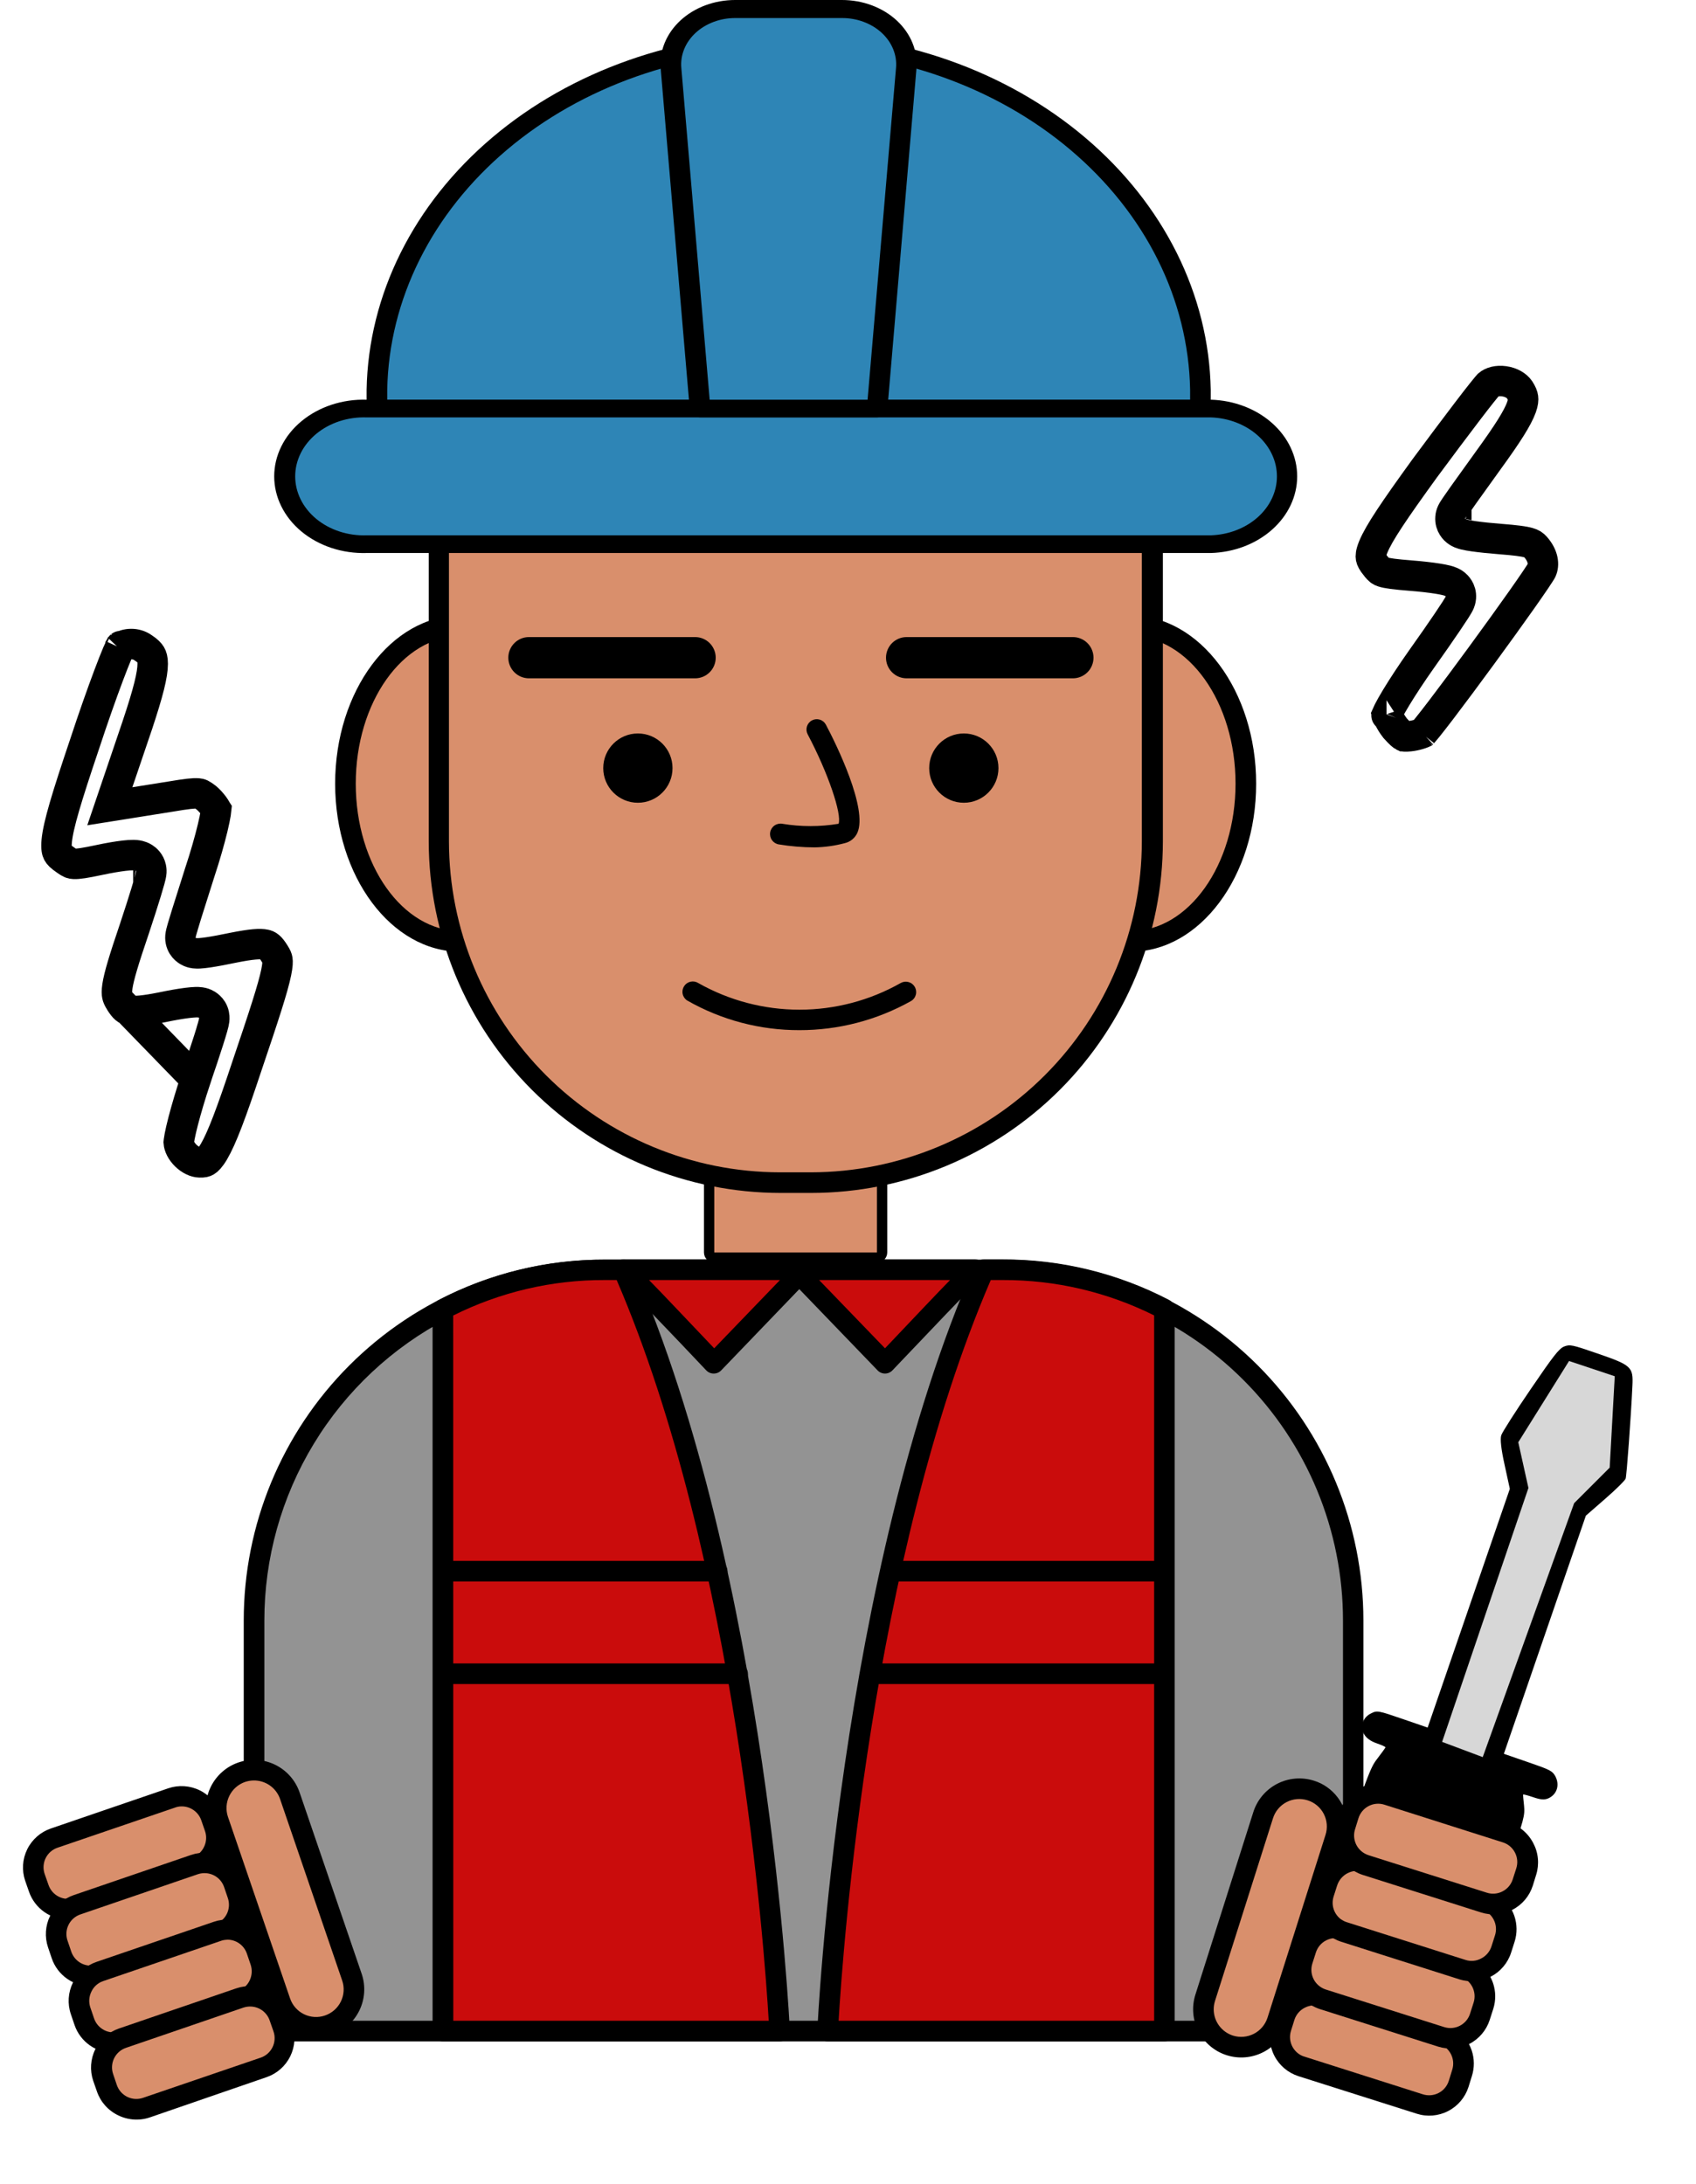 <svg width="167" height="215" viewBox="0 0 167 215" fill="none" xmlns="http://www.w3.org/2000/svg">
<path d="M133.255 159.546V199.973H25.015V159.546C25.015 150.393 28.651 141.615 35.123 135.143C41.594 128.672 50.372 125.036 59.525 125.036H98.724C107.877 125.036 116.655 128.672 123.126 135.143C129.598 141.615 133.234 150.393 133.234 159.546H133.255Z" fill="#939393"/>
<path d="M133.255 200.988H25.015C24.746 200.988 24.488 200.881 24.297 200.691C24.107 200.501 24 200.242 24 199.973V159.546C24 150.124 27.743 141.088 34.405 134.426C41.067 127.764 50.103 124.021 59.525 124.021H98.724C108.146 124.021 117.182 127.764 123.844 134.426C130.507 141.088 134.249 150.124 134.249 159.546V199.973C134.249 200.239 134.145 200.494 133.959 200.684C133.773 200.874 133.52 200.983 133.255 200.988ZM26.03 198.958H132.24V159.546C132.24 150.662 128.711 142.143 122.429 135.861C116.148 129.58 107.628 126.051 98.745 126.051H59.535C54.156 126.032 48.854 127.324 44.087 129.816C38.641 132.645 34.076 136.916 30.892 142.162C27.707 147.408 26.026 153.429 26.03 159.566V198.958Z" fill="black"/>
<path d="M76.77 199.973H43.61V128.923C48.522 126.359 53.984 125.025 59.525 125.036H61.383C74.801 155.638 76.77 199.973 76.77 199.973Z" fill="#CA0C0C"/>
<path d="M76.77 200.988H43.61C43.34 200.988 43.082 200.881 42.892 200.691C42.702 200.501 42.595 200.242 42.595 199.973V128.923C42.594 128.737 42.645 128.554 42.742 128.395C42.839 128.235 42.977 128.106 43.143 128.02C48.197 125.376 53.82 124.003 59.525 124.021H61.382C61.581 124.02 61.774 124.077 61.94 124.186C62.106 124.294 62.237 124.448 62.316 124.63C75.643 155.08 77.754 199.506 77.775 199.943C77.781 200.081 77.759 200.218 77.71 200.348C77.661 200.477 77.586 200.595 77.49 200.694C77.396 200.788 77.283 200.862 77.159 200.913C77.036 200.963 76.903 200.989 76.77 200.988ZM44.635 198.958H75.694C75.288 192.097 72.537 153.476 60.723 126.03H59.535C54.36 126.012 49.253 127.208 44.625 129.522L44.635 198.958Z" fill="black"/>
<path d="M114.66 128.893V199.943H81.5C81.5 199.943 83.469 155.608 96.877 124.985H98.734C104.28 124.984 109.744 126.325 114.66 128.893Z" fill="#CA0C0C"/>
<path d="M114.66 200.988H81.5C81.363 200.988 81.228 200.959 81.102 200.905C80.977 200.851 80.863 200.772 80.769 200.674C80.673 200.574 80.598 200.456 80.549 200.327C80.501 200.198 80.478 200.06 80.485 199.922C80.485 199.486 82.616 155.049 95.943 124.609C96.022 124.428 96.153 124.273 96.319 124.165C96.485 124.057 96.679 124 96.877 124H98.734C104.438 123.98 110.061 125.35 115.116 127.989C115.282 128.075 115.421 128.205 115.517 128.364C115.614 128.523 115.665 128.706 115.665 128.893V199.943C115.669 200.078 115.646 200.212 115.597 200.338C115.549 200.464 115.475 200.579 115.382 200.677C115.288 200.774 115.176 200.852 115.052 200.905C114.928 200.959 114.795 200.987 114.66 200.988ZM82.586 198.958H113.645V129.512C109.018 127.204 103.915 126.012 98.745 126.03H97.557C85.732 153.486 82.982 192.097 82.576 198.958H82.586Z" fill="black"/>
<path d="M70.619 155.709H43.985C43.716 155.709 43.458 155.602 43.267 155.412C43.077 155.221 42.97 154.963 42.97 154.694C42.97 154.425 43.077 154.167 43.267 153.976C43.458 153.786 43.716 153.679 43.985 153.679H70.619C70.888 153.679 71.146 153.786 71.337 153.976C71.527 154.167 71.634 154.425 71.634 154.694C71.634 154.963 71.527 155.221 71.337 155.412C71.146 155.602 70.888 155.709 70.619 155.709Z" fill="black"/>
<path d="M72.629 165.808H43.985C43.716 165.808 43.458 165.701 43.267 165.511C43.077 165.321 42.97 165.062 42.97 164.793C42.97 164.524 43.077 164.266 43.267 164.076C43.458 163.885 43.716 163.778 43.985 163.778H72.629C72.898 163.778 73.156 163.885 73.346 164.076C73.537 164.266 73.644 164.524 73.644 164.793C73.644 165.062 73.537 165.321 73.346 165.511C73.156 165.701 72.898 165.808 72.629 165.808Z" fill="black"/>
<path d="M113.909 155.709H88.077C87.808 155.709 87.549 155.602 87.359 155.412C87.169 155.221 87.062 154.963 87.062 154.694C87.062 154.425 87.169 154.167 87.359 153.976C87.549 153.786 87.808 153.679 88.077 153.679H113.909C114.178 153.679 114.436 153.786 114.626 153.976C114.817 154.167 114.924 154.425 114.924 154.694C114.924 154.963 114.817 155.221 114.626 155.412C114.436 155.602 114.178 155.709 113.909 155.709Z" fill="black"/>
<path d="M113.909 165.808H86.128C85.859 165.808 85.601 165.701 85.41 165.511C85.22 165.321 85.113 165.062 85.113 164.793C85.113 164.524 85.22 164.266 85.41 164.076C85.601 163.885 85.859 163.778 86.128 163.778H113.909C114.178 163.778 114.436 163.885 114.626 164.076C114.817 164.266 114.924 164.524 114.924 164.793C114.924 165.062 114.817 165.321 114.626 165.511C114.436 165.701 114.178 165.808 113.909 165.808Z" fill="black"/>
<path d="M61.393 125.015C61.535 125.015 70.264 134.221 70.264 134.221L79.135 125.015H61.393Z" fill="#CA0C0C"/>
<path d="M70.264 135.236C70.126 135.235 69.99 135.205 69.865 135.149C69.739 135.093 69.626 135.012 69.533 134.912C66.488 131.674 61.413 126.406 60.804 125.838C60.63 125.712 60.501 125.535 60.435 125.332C60.368 125.129 60.367 124.909 60.432 124.706C60.498 124.502 60.626 124.324 60.798 124.197C60.971 124.071 61.179 124.002 61.392 124H79.135C79.334 124.001 79.529 124.059 79.695 124.169C79.861 124.28 79.991 124.436 80.069 124.62C80.145 124.802 80.167 125.003 80.131 125.198C80.095 125.393 80.003 125.573 79.865 125.716L71.015 134.922C70.918 135.023 70.801 135.104 70.672 135.158C70.543 135.212 70.404 135.239 70.264 135.236ZM63.91 126.03C65.158 127.299 67.117 129.38 70.325 132.75L76.8 126.03H63.91Z" fill="black"/>
<path d="M96.014 125.015C95.872 125.015 87.143 134.221 87.143 134.221L78.272 125.015H96.014Z" fill="#CA0C0C"/>
<path d="M87.143 135.236C87.006 135.236 86.871 135.208 86.746 135.154C86.62 135.1 86.507 135.021 86.412 134.922L77.541 125.716C77.404 125.573 77.312 125.393 77.276 125.198C77.24 125.003 77.261 124.802 77.338 124.62C77.416 124.436 77.546 124.28 77.712 124.169C77.878 124.059 78.073 124.001 78.272 124H96.014C96.283 124 96.542 124.107 96.732 124.298C96.922 124.488 97.029 124.746 97.029 125.015C97.028 125.176 96.989 125.335 96.915 125.478C96.841 125.621 96.734 125.744 96.603 125.838C95.984 126.406 90.96 131.674 87.884 134.912C87.791 135.012 87.678 135.093 87.552 135.149C87.426 135.205 87.291 135.235 87.153 135.236H87.143ZM80.657 126.03L87.143 132.75C90.34 129.38 92.309 127.299 93.548 126.03H80.657Z" fill="black"/>
<path d="M86.349 124.325H70.332C70.063 124.325 69.804 124.218 69.614 124.028C69.424 123.837 69.317 123.579 69.317 123.31V107.293C69.317 107.024 69.424 106.766 69.614 106.575C69.804 106.385 70.063 106.278 70.332 106.278H86.349C86.618 106.278 86.876 106.385 87.066 106.575C87.257 106.766 87.364 107.024 87.364 107.293V123.31C87.364 123.579 87.257 123.837 87.066 124.028C86.876 124.218 86.618 124.325 86.349 124.325ZM71.347 122.295H85.334V108.308H71.347V122.295Z" fill="black"/>
<path d="M86.349 107.293H70.332V123.31H86.349V107.293Z" fill="#D98F6C"/>
<path d="M45.332 92.687C51.588 92.687 56.66 85.735 56.66 77.158C56.66 68.581 51.588 61.628 45.332 61.628C39.076 61.628 34.005 68.581 34.005 77.158C34.005 85.735 39.076 92.687 45.332 92.687Z" fill="#D98F6C"/>
<path d="M45.332 93.702C38.532 93.702 33 86.283 33 77.158C33 68.033 38.532 60.603 45.332 60.603C52.133 60.603 57.675 68.033 57.675 77.158C57.675 86.283 52.143 93.702 45.332 93.702ZM45.332 62.633C39.648 62.633 35.03 69.15 35.03 77.158C35.03 85.166 39.648 91.672 45.332 91.672C51.016 91.672 55.645 85.166 55.645 77.158C55.645 69.15 51.016 62.633 45.332 62.633Z" fill="black"/>
<path d="M111.348 92.687C117.604 92.687 122.675 85.735 122.675 77.158C122.675 68.581 117.604 61.628 111.348 61.628C105.092 61.628 100.021 68.581 100.021 77.158C100.021 85.735 105.092 92.687 111.348 92.687Z" fill="#D98F6C"/>
<path d="M111.348 93.702C104.547 93.702 99.005 86.283 99.005 77.158C99.005 68.033 104.547 60.603 111.348 60.603C118.148 60.603 123.69 68.033 123.69 77.158C123.69 86.283 118.148 93.702 111.348 93.702ZM111.348 62.633C105.664 62.633 101.035 69.15 101.035 77.158C101.035 85.166 105.664 91.672 111.348 91.672C117.032 91.672 121.66 85.166 121.66 77.158C121.66 69.15 117.032 62.633 111.348 62.633Z" fill="black"/>
<path d="M100.579 35.015C102.275 35.014 103.954 35.347 105.521 35.995C107.088 36.643 108.512 37.594 109.711 38.794C110.91 39.993 111.861 41.416 112.51 42.983C113.158 44.55 113.491 46.23 113.49 47.926V82.832C113.491 87.245 112.623 91.614 110.935 95.692C109.247 99.769 106.773 103.474 103.653 106.595C100.533 109.715 96.829 112.191 92.752 113.88C88.675 115.569 84.306 116.438 79.893 116.438H76.848C72.434 116.44 68.063 115.571 63.984 113.883C59.906 112.195 56.2 109.72 53.078 106.599C49.956 103.478 47.48 99.773 45.79 95.695C44.101 91.617 43.231 87.246 43.231 82.832V47.926C43.231 44.502 44.592 41.218 47.013 38.797C49.434 36.375 52.718 35.015 56.142 35.015H100.579Z" fill="#D98F6C"/>
<path d="M79.893 117.453H76.848C67.668 117.443 58.867 113.792 52.375 107.302C45.883 100.811 42.23 92.011 42.216 82.832V47.926C42.222 44.234 43.691 40.695 46.301 38.085C48.912 35.474 52.45 34.005 56.142 34H100.62C104.305 34.013 107.835 35.486 110.437 38.096C113.04 40.706 114.502 44.24 114.505 47.926V82.832C114.497 92.01 110.848 100.81 104.359 107.3C97.87 113.791 89.071 117.443 79.893 117.453ZM56.102 36.03C52.948 36.035 49.926 37.29 47.696 39.52C45.466 41.75 44.211 44.773 44.206 47.926V82.832C44.217 91.474 47.655 99.759 53.767 105.869C59.879 111.979 68.165 115.415 76.808 115.423H79.853C88.492 115.413 96.775 111.975 102.883 105.865C108.991 99.755 112.426 91.471 112.434 82.832V47.926C112.429 44.773 111.174 41.75 108.944 39.52C106.714 37.29 103.692 36.035 100.538 36.03H56.102Z" fill="black"/>
<path d="M78.716 101.426C74.839 101.435 71.028 100.427 67.662 98.503C67.436 98.358 67.278 98.128 67.221 97.866C67.163 97.603 67.213 97.329 67.358 97.103C67.429 96.99 67.522 96.892 67.631 96.816C67.74 96.739 67.863 96.684 67.993 96.655C68.123 96.626 68.258 96.623 68.389 96.645C68.52 96.668 68.646 96.717 68.758 96.788C71.797 98.507 75.229 99.411 78.721 99.411C82.212 99.411 85.644 98.507 88.683 96.788C88.8 96.721 88.928 96.678 89.061 96.661C89.195 96.644 89.33 96.654 89.46 96.689C89.589 96.725 89.711 96.785 89.817 96.867C89.923 96.95 90.012 97.052 90.079 97.169C90.145 97.285 90.188 97.414 90.205 97.547C90.222 97.68 90.213 97.816 90.177 97.945C90.142 98.075 90.082 98.196 89.999 98.302C89.917 98.409 89.815 98.498 89.698 98.564C86.343 100.444 82.561 101.43 78.716 101.426Z" fill="black"/>
<path d="M80.218 83.43C79.031 83.427 77.847 83.329 76.676 83.136C76.406 83.089 76.167 82.937 76.01 82.713C75.853 82.49 75.791 82.213 75.838 81.944C75.885 81.674 76.037 81.435 76.261 81.278C76.485 81.121 76.762 81.059 77.031 81.106C78.866 81.411 80.738 81.411 82.573 81.106C82.908 80.162 81.558 76.133 79.528 72.296C79.403 72.058 79.377 71.78 79.457 71.523C79.537 71.266 79.716 71.051 79.954 70.926C80.192 70.801 80.47 70.775 80.727 70.855C80.984 70.935 81.199 71.114 81.324 71.352C82.339 73.26 85.476 79.645 84.42 81.999C84.305 82.252 84.134 82.475 83.919 82.651C83.705 82.828 83.452 82.952 83.182 83.014C82.214 83.272 81.219 83.412 80.218 83.43Z" fill="black"/>
<path d="M62.811 79.036C64.694 79.036 66.221 77.509 66.221 75.625C66.221 73.742 64.694 72.215 62.811 72.215C60.927 72.215 59.4 73.742 59.4 75.625C59.4 77.509 60.927 79.036 62.811 79.036Z" fill="black"/>
<path d="M68.444 66.784H52.082C51.544 66.784 51.027 66.571 50.647 66.19C50.266 65.809 50.052 65.293 50.052 64.754C50.052 64.216 50.266 63.7 50.647 63.319C51.027 62.938 51.544 62.724 52.082 62.724H68.444C68.982 62.724 69.499 62.938 69.879 63.319C70.26 63.7 70.474 64.216 70.474 64.754C70.474 65.293 70.26 65.809 69.879 66.19C69.499 66.571 68.982 66.784 68.444 66.784Z" fill="black"/>
<path d="M94.905 79.036C96.788 79.036 98.315 77.509 98.315 75.625C98.315 73.742 96.788 72.215 94.905 72.215C93.021 72.215 91.495 73.742 91.495 75.625C91.495 77.509 93.021 79.036 94.905 79.036Z" fill="black"/>
<path d="M105.644 66.784H89.272C88.733 66.784 88.217 66.571 87.836 66.19C87.456 65.809 87.242 65.293 87.242 64.754C87.242 64.216 87.456 63.7 87.836 63.319C88.217 62.938 88.733 62.724 89.272 62.724H105.644C106.182 62.724 106.698 62.938 107.079 63.319C107.46 63.7 107.674 64.216 107.674 64.754C107.674 65.293 107.46 65.809 107.079 66.19C106.698 66.571 106.182 66.784 105.644 66.784Z" fill="black"/>
<path d="M148 175.5L139 172L128 197.5L129 201.5L136 204.5L139.5 203L148 181V175.5Z" fill="black" stroke="black"/>
<path d="M154.005 132.577C153.5 132.793 152.949 133.504 150.712 136.788C149.227 138.959 147.934 140.991 147.827 141.302C147.701 141.668 147.807 142.667 148.153 144.22L148.668 146.588L144.622 158.34L140.576 170.092L138.104 169.241C135.706 168.415 135.59 168.395 135.018 168.69C134.631 168.864 134.333 169.191 134.214 169.539C133.905 170.436 134.405 171.243 135.54 171.634C136.034 171.804 136.443 171.985 136.424 172.04C136.405 172.095 136.051 172.588 135.642 173.122C134.91 174.058 134.771 174.461 130.793 186.134L126.707 198.179L126.849 199.252C127.042 200.833 127.828 202.415 128.938 203.472C129.757 204.246 130.19 204.477 131.958 205.168C135.136 206.405 136.813 206.471 138.898 205.469C141.144 204.358 141.846 203.269 143.68 197.942C145.168 193.622 145.241 192.993 144.403 192.335C144.099 192.087 143.703 191.93 143.433 191.94C142.398 191.973 142.305 192.125 140.524 196.999L138.845 201.58L138.098 202.142C136.951 203.037 135.873 203.076 133.713 202.332C131.223 201.475 130.416 200.726 130.182 199.028C130.073 198.274 130.269 197.645 133.994 186.827C138.4 174.031 138.075 174.738 139.906 174.058C140.766 173.761 140.864 173.774 142.969 174.438C144.855 175.026 145.227 175.195 145.724 175.714C147.161 177.191 147.118 177.791 145.233 183.325L143.701 187.773L141.938 193.302C142.304 194.083 141.876 199.559 142.749 199.225L144.845 194.168L146.715 188.832L148.442 183.816C150.093 179.02 150.157 178.776 150.069 177.783C150.001 177.207 149.963 176.723 149.976 176.686C149.988 176.65 150.44 176.764 150.971 176.947C151.703 177.199 152.083 177.227 152.47 177.054C153.319 176.67 153.604 175.724 153.141 174.869C152.846 174.357 152.657 174.252 150.442 173.489L148.081 172.676L152.114 160.961L156.155 149.227L158.057 147.568C159.106 146.66 160.009 145.763 160.072 145.58C160.173 145.287 160.59 139.616 160.738 136.452C160.83 134.579 160.66 134.418 157.273 133.252C154.784 132.395 154.595 132.351 154.005 132.577ZM157.27 140.458L157.05 144.13L156.309 144.796C155.895 145.165 155.073 145.886 154.499 146.425L153.412 147.382L149.184 159.481L144.932 171.592L144.31 171.377L143.687 171.163L147.861 158.923L152.01 146.694L151.506 144.412L150.99 142.105L152.91 139.264C153.985 137.689 154.929 136.315 155.01 136.199C155.115 136.072 155.561 136.144 156.33 136.408L157.502 136.812L157.27 140.458Z" fill="black"/>
<path d="M141.995 200.257L130.347 196.56C128.738 196.05 127.021 196.94 126.51 198.548L126.17 199.622C125.659 201.23 126.549 202.948 128.157 203.458L139.805 207.155C141.413 207.666 143.131 206.776 143.641 205.168L143.982 204.094C144.493 202.485 143.603 200.768 141.995 200.257Z" fill="#D98F6C"/>
<path d="M143.383 199.837C144.095 200.333 144.63 201.043 144.909 201.865C145.187 202.687 145.195 203.576 144.932 204.403L144.597 205.482C144.268 206.506 143.547 207.357 142.591 207.849C141.636 208.341 140.524 208.435 139.5 208.108L127.85 204.412C126.827 204.083 125.976 203.362 125.484 202.406C124.991 201.451 124.898 200.339 125.224 199.315L125.559 198.235C125.888 197.212 126.609 196.361 127.565 195.868C128.52 195.376 129.632 195.283 130.656 195.609L142.305 199.305C142.688 199.43 143.051 199.609 143.383 199.837ZM127.903 202.231C128.07 202.348 128.256 202.436 128.452 202.491L140.095 206.196C140.351 206.279 140.62 206.31 140.888 206.288C141.155 206.266 141.416 206.191 141.655 206.068C141.893 205.945 142.105 205.775 142.277 205.569C142.45 205.363 142.58 205.125 142.66 204.869L142.994 203.79C143.076 203.535 143.107 203.267 143.086 203C143.064 202.734 142.989 202.474 142.867 202.236C142.744 201.999 142.576 201.787 142.372 201.615C142.167 201.442 141.931 201.312 141.676 201.231L130.027 197.535C129.77 197.454 129.499 197.425 129.231 197.45C128.962 197.475 128.701 197.553 128.463 197.679C128.225 197.802 128.014 197.97 127.841 198.174C127.668 198.378 127.537 198.615 127.456 198.87L127.116 199.958C126.988 200.371 126.995 200.815 127.137 201.224C127.278 201.633 127.547 201.986 127.903 202.231Z" fill="black"/>
<path d="M144.095 193.64L132.447 189.943C130.839 189.432 129.121 190.322 128.611 191.93L128.27 193.004C127.759 194.612 128.649 196.33 130.258 196.84L141.905 200.538C143.514 201.048 145.231 200.158 145.742 198.55L146.083 197.476C146.593 195.868 145.703 194.15 144.095 193.64Z" fill="#D98F6C"/>
<path d="M145.489 193.22C146.201 193.716 146.735 194.426 147.014 195.248C147.293 196.07 147.301 196.959 147.037 197.786L146.689 198.868C146.361 199.89 145.641 200.741 144.687 201.235C143.734 201.728 142.623 201.823 141.599 201.5L129.95 197.804C128.927 197.475 128.076 196.753 127.583 195.798C127.091 194.842 126.998 193.73 127.324 192.706L127.636 191.623C127.965 190.6 128.686 189.749 129.642 189.257C130.598 188.764 131.709 188.671 132.734 188.997L144.377 192.702C144.773 192.814 145.148 192.989 145.489 193.22ZM130 195.608C130.17 195.726 130.355 195.819 130.552 195.883L142.201 199.579C142.456 199.66 142.725 199.691 142.992 199.668C143.259 199.645 143.519 199.569 143.756 199.445C143.994 199.321 144.205 199.152 144.377 198.946C144.548 198.74 144.678 198.502 144.757 198.246L145.1 197.173C145.183 196.917 145.214 196.648 145.192 196.38C145.17 196.113 145.095 195.852 144.972 195.614C144.848 195.375 144.679 195.163 144.473 194.991C144.267 194.818 144.029 194.688 143.773 194.608L132.132 190.918C131.877 190.835 131.607 190.804 131.34 190.826C131.072 190.848 130.811 190.922 130.573 191.046C130.334 191.169 130.123 191.339 129.95 191.545C129.778 191.75 129.648 191.988 129.568 192.245L129.225 193.318C129.092 193.733 129.095 194.179 129.235 194.591C129.374 195.004 129.643 195.36 130 195.608Z" fill="black"/>
<path d="M146.202 187.035L134.554 183.338C132.946 182.827 131.228 183.717 130.718 185.325L130.377 186.399C129.866 188.007 130.756 189.725 132.365 190.235L144.013 193.933C145.621 194.443 147.338 193.553 147.849 191.945L148.19 190.871C148.7 189.263 147.81 187.545 146.202 187.035Z" fill="#D98F6C"/>
<path d="M147.588 186.611C148.3 187.107 148.835 187.818 149.114 188.639C149.392 189.461 149.401 190.351 149.137 191.177L148.794 192.251C148.465 193.274 147.744 194.125 146.788 194.618C145.833 195.11 144.721 195.203 143.696 194.877L132.062 191.178C131.038 190.849 130.187 190.128 129.695 189.172C129.202 188.217 129.109 187.105 129.435 186.081L129.778 185.007C130.107 183.984 130.829 183.133 131.784 182.64C132.74 182.148 133.852 182.055 134.876 182.381L146.517 186.071C146.898 186.199 147.259 186.381 147.588 186.611ZM132.092 188.994C132.263 189.116 132.455 189.208 132.657 189.266L144.292 192.964C144.549 193.049 144.82 193.08 145.089 193.055C145.358 193.03 145.619 192.95 145.855 192.82C146.093 192.698 146.305 192.53 146.478 192.325C146.651 192.121 146.781 191.884 146.863 191.629L147.205 190.556C147.288 190.3 147.32 190.031 147.298 189.763C147.276 189.496 147.201 189.235 147.077 188.997C146.954 188.758 146.784 188.546 146.579 188.374C146.373 188.201 146.135 188.071 145.879 187.991L134.229 184.295C133.972 184.214 133.702 184.185 133.433 184.21C133.165 184.235 132.904 184.313 132.666 184.44C132.188 184.696 131.827 185.128 131.662 185.644L131.319 186.718C131.186 187.131 131.189 187.575 131.327 187.986C131.465 188.397 131.731 188.753 132.086 189.002L132.092 188.994Z" fill="black"/>
<path d="M148.302 180.417L136.654 176.72C135.046 176.209 133.329 177.099 132.818 178.708L132.477 179.781C131.967 181.39 132.857 183.107 134.465 183.618L146.113 187.315C147.721 187.825 149.439 186.935 149.949 185.327L150.29 184.253C150.8 182.645 149.911 180.928 148.302 180.417Z" fill="#D98F6C"/>
<path d="M149.694 179.994C150.231 180.374 150.669 180.876 150.972 181.46C151.226 181.935 151.382 182.457 151.431 182.994C151.481 183.531 151.423 184.072 151.261 184.586L150.927 185.665C150.598 186.689 149.877 187.54 148.921 188.032C147.965 188.525 146.854 188.618 145.829 188.291L134.18 184.595C133.157 184.266 132.306 183.545 131.813 182.589C131.321 181.634 131.228 180.522 131.554 179.498L131.897 178.424C132.225 177.402 132.944 176.551 133.898 176.058C134.852 175.564 135.962 175.469 136.986 175.792L148.561 179.436C148.966 179.56 149.349 179.748 149.694 179.994ZM134.206 182.383C134.375 182.5 134.561 182.592 134.757 182.657L146.398 186.347C146.652 186.43 146.92 186.461 147.187 186.439C147.454 186.417 147.713 186.343 147.951 186.22C148.189 186.098 148.4 185.929 148.573 185.725C148.745 185.52 148.876 185.284 148.956 185.029L149.305 183.947C149.386 183.692 149.417 183.423 149.394 183.156C149.371 182.889 149.295 182.629 149.171 182.392C149.047 182.154 148.878 181.943 148.672 181.771C148.466 181.6 148.228 181.47 147.972 181.391L136.329 177.687C136.074 177.604 135.804 177.572 135.537 177.594C135.269 177.616 135.008 177.691 134.77 177.814C134.531 177.938 134.32 178.107 134.147 178.313C133.974 178.519 133.844 178.757 133.764 179.013L133.43 180.093C133.297 180.507 133.3 180.953 133.44 181.366C133.579 181.778 133.848 182.135 134.206 182.383Z" fill="black"/>
<path d="M129.088 176.283L129.079 176.28C127.118 175.657 125.024 176.742 124.401 178.703L118.69 196.698C118.067 198.658 119.152 200.753 121.113 201.375L121.123 201.378C123.084 202 125.178 200.915 125.8 198.955L131.512 180.96C132.134 178.999 131.049 176.905 129.088 176.283Z" fill="#D98F6C"/>
<path d="M130.658 175.946C131.485 176.527 132.106 177.356 132.429 178.314C132.753 179.271 132.762 180.307 132.457 181.27L126.746 199.265C126.365 200.464 125.523 201.462 124.406 202.04C123.289 202.619 121.988 202.73 120.789 202.349C119.59 201.968 118.592 201.126 118.013 200.009C117.435 198.892 117.324 197.59 117.705 196.392L123.416 178.397C123.8 177.2 124.643 176.204 125.76 175.627C126.877 175.051 128.176 174.94 129.374 175.32C129.833 175.46 130.266 175.671 130.658 175.946ZM120.668 200.052C120.894 200.21 121.142 200.333 121.403 200.418C122.089 200.633 122.832 200.569 123.47 200.238C124.109 199.907 124.59 199.336 124.809 198.652L130.52 180.657C130.629 180.317 130.67 179.959 130.64 179.604C130.61 179.248 130.511 178.902 130.346 178.586C130.182 178.269 129.957 177.988 129.683 177.759C129.41 177.53 129.094 177.358 128.753 177.251C128.414 177.144 128.056 177.104 127.701 177.134C127.346 177.164 127 177.264 126.684 177.428C126.368 177.593 126.087 177.817 125.858 178.09C125.628 178.363 125.455 178.678 125.348 179.018L119.637 197.013C119.463 197.563 119.469 198.155 119.654 198.702C119.84 199.248 120.195 199.722 120.668 200.052Z" fill="black"/>
<path d="M77.663 3.589C88.415 3.589 98.726 7.254 106.329 13.778C113.931 20.302 118.202 29.151 118.202 38.378V40.224H37.114V38.378C37.114 33.808 38.163 29.284 40.201 25.062C42.239 20.841 45.226 17.006 48.991 13.775C52.757 10.544 57.227 7.982 62.147 6.234C67.066 4.486 72.339 3.587 77.663 3.589V3.589Z" fill="#2E85B6"/>
<path d="M118.202 41.095H37.114C36.845 41.095 36.587 41.004 36.396 40.84C36.206 40.677 36.099 40.455 36.099 40.224V38.378C36.269 29.015 40.723 20.086 48.498 13.517C56.273 6.948 66.747 3.266 77.658 3.266C88.569 3.266 99.043 6.948 106.818 13.517C114.593 20.086 119.047 29.015 119.217 38.378V40.224C119.217 40.339 119.191 40.452 119.14 40.558C119.089 40.663 119.014 40.759 118.92 40.84C118.826 40.921 118.714 40.985 118.591 41.029C118.468 41.073 118.336 41.095 118.202 41.095V41.095ZM38.129 39.353H117.187V38.378C117.021 29.475 112.783 20.985 105.388 14.74C97.993 8.495 88.034 4.995 77.658 4.995C67.283 4.995 57.323 8.495 49.928 14.74C42.533 20.985 38.295 29.475 38.129 38.378V39.353Z" fill="black"/>
<path d="M119.217 40.224H36.099C31.799 40.224 28.314 43.214 28.314 46.901C28.314 50.588 31.799 53.577 36.099 53.577H119.217C123.517 53.577 127.002 50.588 127.002 46.901C127.002 43.214 123.517 40.224 119.217 40.224Z" fill="#2E85B6"/>
<path d="M119.227 54.448H36.099C34.919 54.483 33.743 54.313 32.641 53.949C31.538 53.585 30.533 53.035 29.684 52.331C28.835 51.627 28.16 50.783 27.699 49.85C27.238 48.917 27 47.914 27 46.901C27 45.888 27.238 44.885 27.699 43.952C28.16 43.019 28.835 42.175 29.684 41.471C30.533 40.767 31.538 40.216 32.641 39.852C33.743 39.489 34.919 39.319 36.099 39.353H119.227C121.508 39.42 123.67 40.244 125.256 41.652C126.842 43.06 127.729 44.942 127.729 46.901C127.729 48.859 126.842 50.741 125.256 52.149C123.67 53.558 121.508 54.382 119.227 54.448ZM36.099 41.095C35.188 41.065 34.28 41.193 33.429 41.471C32.577 41.749 31.8 42.172 31.143 42.714C30.487 43.256 29.964 43.906 29.607 44.626C29.251 45.345 29.067 46.119 29.067 46.901C29.067 47.683 29.251 48.457 29.607 49.176C29.964 49.895 30.487 50.546 31.143 51.088C31.8 51.63 32.577 52.053 33.429 52.331C34.28 52.609 35.188 52.737 36.099 52.706H119.227C120.976 52.648 122.631 52.011 123.844 50.929C125.058 49.846 125.735 48.403 125.735 46.901C125.735 45.399 125.058 43.955 123.844 42.873C122.631 41.791 120.976 41.154 119.227 41.095H36.099Z" fill="black"/>
<path d="M72.405 0.871H82.911C83.783 0.87 84.646 1.024 85.445 1.322C86.245 1.621 86.965 2.057 87.559 2.605C88.154 3.152 88.61 3.799 88.9 4.505C89.19 5.211 89.307 5.961 89.244 6.707L86.382 40.224H68.934L66.082 6.681C66.022 5.937 66.141 5.19 66.432 4.488C66.723 3.785 67.179 3.141 67.772 2.596C68.365 2.051 69.082 1.617 69.88 1.32C70.677 1.023 71.537 0.871 72.405 0.871Z" fill="#2E85B6"/>
<path d="M86.382 41.095H68.934C68.678 41.096 68.432 41.014 68.244 40.865C68.055 40.717 67.94 40.513 67.919 40.294L65.057 6.777C64.981 5.911 65.115 5.04 65.45 4.221C65.785 3.401 66.313 2.65 67.002 2.013C67.691 1.377 68.526 0.87 69.454 0.523C70.382 0.177 71.383 -0.001 72.395 6.21849e-06H82.9C83.913 -0.001 84.914 0.177 85.842 0.523C86.77 0.87 87.605 1.377 88.294 2.013C88.983 2.65 89.511 3.401 89.846 4.221C90.181 5.04 90.314 5.911 90.239 6.777L87.377 40.294C87.357 40.51 87.243 40.711 87.06 40.86C86.876 41.008 86.634 41.092 86.382 41.095V41.095ZM69.878 39.353H85.428L88.229 6.681C88.284 6.054 88.187 5.423 87.944 4.83C87.701 4.236 87.318 3.692 86.819 3.232C86.319 2.771 85.714 2.404 85.042 2.154C84.369 1.903 83.644 1.775 82.911 1.777H72.406C71.672 1.775 70.947 1.903 70.274 2.154C69.602 2.404 68.997 2.771 68.497 3.232C67.998 3.692 67.615 4.236 67.372 4.83C67.129 5.423 67.032 6.054 67.087 6.681L69.878 39.353Z" fill="black"/>
<path d="M7.677 187.82L19.239 183.864C20.836 183.318 21.687 181.581 21.141 179.984L20.776 178.918C20.23 177.322 18.493 176.47 16.896 177.017L5.334 180.973C3.738 181.519 2.886 183.256 3.433 184.853L3.797 185.919C4.344 187.515 6.081 188.367 7.677 187.82Z" fill="#D98F6C"/>
<path d="M6.811 188.984C5.944 189.009 5.091 188.756 4.378 188.261C3.666 187.766 3.13 187.056 2.85 186.235L2.477 185.168C2.133 184.15 2.206 183.037 2.682 182.073C3.157 181.109 3.995 180.372 5.013 180.025L16.576 176.067C17.594 175.723 18.707 175.797 19.671 176.272C20.635 176.747 21.372 177.586 21.719 178.603L22.092 179.669C22.436 180.688 22.363 181.801 21.887 182.765C21.412 183.729 20.573 184.466 19.556 184.813L7.993 188.771C7.612 188.898 7.213 188.97 6.811 188.984ZM17.831 177.852C17.627 177.857 17.425 177.897 17.235 177.969L5.672 181.917C5.417 182.002 5.182 182.137 4.98 182.314C4.777 182.491 4.612 182.706 4.494 182.947C4.376 183.188 4.306 183.45 4.29 183.719C4.274 183.987 4.311 184.255 4.399 184.509L4.772 185.575C4.858 185.829 4.992 186.063 5.168 186.264C5.345 186.466 5.559 186.63 5.799 186.748C6.039 186.867 6.3 186.936 6.566 186.953C6.833 186.971 7.101 186.935 7.354 186.848L18.917 182.89C19.172 182.802 19.406 182.664 19.607 182.485C19.808 182.305 19.972 182.087 20.088 181.844C20.206 181.604 20.276 181.343 20.294 181.076C20.311 180.809 20.276 180.541 20.189 180.288L19.816 179.211C19.673 178.803 19.403 178.45 19.046 178.206C18.689 177.961 18.263 177.837 17.831 177.852Z" fill="black"/>
<path d="M9.925 194.389L21.487 190.433C23.084 189.887 23.935 188.15 23.389 186.553L23.024 185.487C22.478 183.891 20.741 183.039 19.144 183.586L7.582 187.542C5.985 188.088 5.134 189.825 5.68 191.422L6.045 192.488C6.591 194.084 8.328 194.936 9.925 194.389Z" fill="#D98F6C"/>
<path d="M9.054 195.556C8.187 195.581 7.334 195.328 6.622 194.833C5.909 194.338 5.373 193.628 5.094 192.806L4.73 191.73C4.386 190.713 4.458 189.6 4.931 188.637C5.404 187.673 6.24 186.936 7.256 186.587L18.819 182.629C19.837 182.284 20.95 182.358 21.914 182.833C22.878 183.309 23.615 184.147 23.962 185.164L24.355 186.22C24.699 187.238 24.626 188.352 24.15 189.316C23.675 190.28 22.837 191.016 21.819 191.363L10.256 195.311C9.871 195.456 9.466 195.539 9.054 195.556ZM20.084 184.423C19.878 184.429 19.673 184.465 19.478 184.53L7.915 188.488C7.661 188.575 7.427 188.71 7.226 188.888C7.025 189.065 6.861 189.28 6.744 189.521C6.626 189.762 6.558 190.024 6.542 190.292C6.527 190.559 6.564 190.827 6.653 191.08L7.016 192.147C7.101 192.402 7.236 192.637 7.413 192.839C7.59 193.041 7.805 193.206 8.046 193.324C8.287 193.443 8.549 193.512 8.817 193.528C9.085 193.545 9.354 193.508 9.608 193.419L21.16 189.461C21.415 189.376 21.65 189.241 21.852 189.064C22.054 188.887 22.219 188.672 22.338 188.431C22.456 188.19 22.525 187.928 22.542 187.66C22.558 187.392 22.521 187.123 22.433 186.869L22.07 185.803C21.93 185.39 21.662 185.033 21.305 184.785C20.947 184.537 20.519 184.41 20.084 184.423Z" fill="black"/>
<path d="M12.16 200.952L23.722 196.996C25.319 196.449 26.17 194.712 25.624 193.116L25.259 192.05C24.713 190.454 22.976 189.602 21.38 190.148L9.817 194.105C8.221 194.651 7.369 196.388 7.916 197.985L8.28 199.051C8.827 200.647 10.564 201.498 12.16 200.952Z" fill="#D98F6C"/>
<path d="M11.298 202.117C10.43 202.142 9.578 201.889 8.865 201.394C8.152 200.899 7.617 200.189 7.337 199.368L6.974 198.301C6.629 197.283 6.703 196.169 7.178 195.205C7.654 194.241 8.492 193.505 9.509 193.158L21.062 189.21C22.081 188.866 23.194 188.94 24.158 189.415C25.122 189.89 25.858 190.729 26.205 191.746L26.568 192.813C26.913 193.831 26.839 194.944 26.364 195.908C25.889 196.873 25.05 197.609 24.033 197.956L12.48 201.914C12.098 202.037 11.699 202.106 11.298 202.117ZM22.337 190.984C22.127 190.988 21.918 191.028 21.721 191.102L10.168 195.049C9.912 195.134 9.676 195.271 9.474 195.451C9.273 195.631 9.11 195.85 8.997 196.095C8.879 196.335 8.809 196.596 8.791 196.863C8.774 197.13 8.81 197.398 8.896 197.652L9.259 198.718C9.344 198.973 9.479 199.208 9.656 199.41C9.833 199.612 10.048 199.777 10.289 199.896C10.53 200.014 10.793 200.083 11.061 200.1C11.329 200.116 11.597 200.079 11.851 199.991L23.414 196.033C23.669 195.945 23.903 195.807 24.104 195.627C24.305 195.448 24.469 195.23 24.584 194.987C24.817 194.496 24.85 193.935 24.675 193.421L24.312 192.354C24.174 191.943 23.907 191.587 23.552 191.339C23.196 191.091 22.77 190.963 22.337 190.974L22.337 190.984Z" fill="black"/>
<path d="M14.408 207.521L25.97 203.565C27.567 203.018 28.418 201.281 27.872 199.685L27.507 198.619C26.961 197.023 25.224 196.171 23.627 196.717L12.065 200.674C10.469 201.22 9.617 202.957 10.164 204.554L10.528 205.62C11.075 207.216 12.812 208.067 14.408 207.521Z" fill="#D98F6C"/>
<path d="M13.541 208.689C12.884 208.703 12.232 208.56 11.642 208.271C11.155 208.039 10.719 207.713 10.36 207.311C10.001 206.909 9.725 206.44 9.549 205.93L9.176 204.863C8.832 203.845 8.906 202.732 9.381 201.768C9.856 200.803 10.695 200.067 11.712 199.72L23.275 195.762C24.293 195.418 25.406 195.491 26.37 195.967C27.335 196.442 28.071 197.28 28.418 198.298L28.781 199.365C29.126 200.382 29.053 201.494 28.58 202.458C28.107 203.421 27.271 204.159 26.255 204.508L14.784 208.463C14.384 208.605 13.965 208.681 13.541 208.689ZM24.571 197.556C24.364 197.563 24.16 197.599 23.964 197.663L12.412 201.621C12.158 201.706 11.924 201.841 11.723 202.017C11.521 202.193 11.357 202.407 11.239 202.647C11.12 202.887 11.051 203.148 11.034 203.415C11.016 203.682 11.052 203.95 11.139 204.203L11.502 205.28C11.589 205.533 11.724 205.768 11.902 205.969C12.079 206.169 12.294 206.333 12.535 206.451C12.776 206.568 13.038 206.637 13.305 206.652C13.573 206.668 13.841 206.63 14.094 206.542L25.657 202.594C25.912 202.509 26.147 202.374 26.349 202.197C26.551 202.02 26.716 201.805 26.834 201.564C26.953 201.323 27.022 201.06 27.038 200.792C27.055 200.524 27.018 200.256 26.929 200.002L26.556 198.936C26.417 198.523 26.149 198.166 25.791 197.918C25.434 197.669 25.006 197.543 24.571 197.556Z" fill="black"/>
<path d="M32.312 199.416L32.322 199.412C34.268 198.746 35.306 196.628 34.64 194.682L28.528 176.82C27.862 174.873 25.744 173.835 23.798 174.501L23.788 174.505C21.842 175.171 20.804 177.288 21.47 179.235L27.582 197.097C28.248 199.044 30.366 200.082 32.312 199.416Z" fill="#D98F6C"/>
<path d="M31.251 200.62C30.24 200.645 29.248 200.348 28.419 199.77C27.589 199.193 26.965 198.366 26.638 197.41L20.525 179.548C20.118 178.358 20.201 177.054 20.755 175.925C21.309 174.796 22.289 173.933 23.479 173.526C24.67 173.119 25.973 173.202 27.102 173.756C28.232 174.31 29.095 175.29 29.502 176.48L35.615 194.342C36.018 195.533 35.933 196.835 35.378 197.962C34.823 199.09 33.844 199.952 32.655 200.36C32.204 200.52 31.73 200.608 31.251 200.62ZM24.942 175.3C24.667 175.308 24.395 175.356 24.134 175.443C23.454 175.678 22.896 176.172 22.58 176.818C22.264 177.463 22.216 178.208 22.447 178.888L28.56 196.751C28.674 197.089 28.854 197.401 29.089 197.669C29.325 197.937 29.611 198.156 29.931 198.312C30.252 198.469 30.6 198.561 30.956 198.583C31.312 198.604 31.669 198.555 32.006 198.437C32.343 198.322 32.654 198.142 32.921 197.906C33.189 197.67 33.407 197.384 33.564 197.064C33.72 196.744 33.812 196.397 33.834 196.041C33.856 195.685 33.808 195.329 33.692 194.992L27.579 177.13C27.392 176.583 27.035 176.111 26.561 175.782C26.086 175.453 25.519 175.284 24.942 175.3Z" fill="black"/>
<path d="M135.5 55.775L135.501 55.776C135.817 56.165 135.924 56.23 136.171 56.311C136.592 56.448 137.319 56.548 138.951 56.676C139.956 56.755 140.879 56.863 141.563 56.972C141.899 57.026 142.212 57.085 142.458 57.149C142.57 57.178 142.733 57.224 142.893 57.296C142.964 57.327 143.123 57.402 143.288 57.538C143.392 57.623 143.907 58.065 143.846 58.84C143.827 59.076 143.754 59.257 143.741 59.291C143.74 59.293 143.74 59.294 143.739 59.295C143.714 59.359 143.688 59.412 143.672 59.445C143.638 59.512 143.601 59.577 143.57 59.63C143.506 59.74 143.422 59.876 143.327 60.025C143.134 60.327 142.861 60.738 142.532 61.225C141.872 62.2 140.965 63.508 139.959 64.92C138.999 66.281 138.113 67.628 137.466 68.697C137.142 69.234 136.888 69.683 136.717 70.019C136.661 70.13 136.618 70.22 136.587 70.291C136.617 70.386 136.666 70.512 136.737 70.664C136.898 71.006 137.131 71.384 137.379 71.699C137.909 72.292 138.112 72.434 138.207 72.48C138.208 72.48 138.208 72.481 138.21 72.481C138.23 72.492 138.315 72.538 138.792 72.485L138.803 72.484L138.815 72.483C139.092 72.456 139.423 72.387 139.719 72.297C139.864 72.254 139.984 72.21 140.07 72.173C140.083 72.167 140.093 72.163 140.103 72.158C140.113 72.147 140.124 72.134 140.137 72.12C140.235 72.009 140.372 71.844 140.548 71.626C140.898 71.192 141.368 70.588 141.923 69.86C143.03 68.408 144.45 66.497 145.872 64.554C147.295 62.611 148.714 60.642 149.821 59.074C150.374 58.289 150.846 57.61 151.198 57.087C151.375 56.825 151.518 56.608 151.625 56.44C151.678 56.356 151.72 56.288 151.751 56.236C151.775 56.195 151.788 56.172 151.792 56.164C152.048 55.624 151.987 54.741 151.191 53.843C151 53.632 150.864 53.531 150.494 53.427C150.004 53.29 149.221 53.19 147.725 53.072C146.732 52.994 145.816 52.899 145.137 52.803C144.804 52.756 144.493 52.704 144.249 52.646C144.138 52.62 143.974 52.578 143.812 52.51C143.741 52.48 143.577 52.408 143.406 52.273C143.295 52.185 142.765 51.742 142.827 50.954C142.842 50.757 142.894 50.609 142.909 50.566C142.932 50.503 142.954 50.453 142.967 50.424C142.994 50.366 143.021 50.318 143.035 50.292C143.067 50.237 143.101 50.182 143.129 50.137C143.189 50.045 143.267 49.927 143.357 49.796C143.538 49.53 143.795 49.163 144.104 48.726C144.725 47.85 145.574 46.668 146.497 45.392L146.499 45.39C148.47 42.678 149.436 41.145 149.811 40.105C149.982 39.63 149.994 39.348 149.967 39.157C149.941 38.962 149.856 38.723 149.617 38.358C149.355 37.973 148.809 37.637 148.114 37.54C147.423 37.443 146.865 37.618 146.564 37.882C146.563 37.883 146.562 37.884 146.561 37.885C146.545 37.902 146.493 37.959 146.391 38.08C146.271 38.222 146.115 38.414 145.925 38.654C145.544 39.131 145.046 39.774 144.464 40.538C143.3 42.062 141.815 44.047 140.286 46.112C137.274 50.273 135.796 52.455 135.225 53.838C134.96 54.479 134.969 54.773 134.996 54.92C135.027 55.084 135.126 55.315 135.5 55.775ZM144.9 49.717C144.9 49.717 144.901 49.717 144.903 49.718C144.901 49.717 144.9 49.717 144.9 49.717ZM141.739 60.062C141.739 60.062 141.738 60.062 141.736 60.062C141.738 60.062 141.739 60.062 141.739 60.062ZM136.526 70.445C136.526 70.445 136.527 70.441 136.529 70.434C136.526 70.441 136.525 70.445 136.526 70.445ZM136.556 70.171C136.555 70.17 136.555 70.17 136.555 70.17L136.556 70.171ZM140.043 72.223C140.036 72.229 140.033 72.233 140.033 72.233C140.033 72.233 140.036 72.23 140.043 72.223Z" stroke="black" stroke-width="3"/>
<path d="M19.262 106.276C19.758 104.82 20.21 103.459 20.536 102.436C20.698 101.926 20.832 101.488 20.925 101.159C20.971 100.998 21.012 100.844 21.041 100.714C21.055 100.651 21.072 100.569 21.084 100.484C21.084 100.484 21.084 100.483 21.084 100.482C21.088 100.456 21.131 100.195 21.069 99.901C20.913 99.168 20.33 98.885 20.192 98.823C19.994 98.734 19.818 98.705 19.74 98.694C19.564 98.668 19.394 98.668 19.28 98.671C19.031 98.678 18.724 98.707 18.402 98.748C17.745 98.831 16.877 98.98 15.951 99.177C14.099 99.546 13.245 99.597 12.759 99.491C12.487 99.431 12.257 99.325 11.815 98.608L19.262 106.276ZM19.262 106.276C18.782 107.724 18.349 109.18 18.043 110.36C17.89 110.952 17.772 111.461 17.695 111.858C17.656 112.056 17.631 112.215 17.616 112.334C17.604 112.428 17.602 112.474 17.601 112.484C17.626 112.846 17.845 113.336 18.288 113.77C18.737 114.21 19.249 114.428 19.643 114.441L19.643 114.441L19.654 114.441C20.029 114.456 20.178 114.402 20.285 114.337C20.426 114.253 20.684 114.032 21.061 113.394C21.841 112.071 22.773 109.6 24.299 105L24.299 105L24.302 104.991C26.032 99.884 26.879 97.279 27.194 95.755C27.349 95.011 27.343 94.666 27.314 94.485C27.292 94.342 27.245 94.215 27.047 93.897L27.047 93.897L27.043 93.89C26.6 93.172 26.369 93.064 26.1 93.005C25.621 92.899 24.779 92.947 22.949 93.312C22.015 93.51 21.147 93.671 20.494 93.767C20.174 93.814 19.869 93.85 19.623 93.862C19.511 93.868 19.341 93.873 19.164 93.852C19.086 93.842 18.905 93.817 18.702 93.731C18.555 93.668 17.957 93.386 17.798 92.641C17.749 92.41 17.768 92.216 17.771 92.178C17.771 92.177 17.771 92.176 17.772 92.175C17.778 92.105 17.787 92.047 17.794 92.011C17.807 91.937 17.824 91.865 17.838 91.806C17.868 91.684 17.91 91.533 17.957 91.367C18.054 91.03 18.194 90.568 18.364 90.021C18.704 88.925 19.175 87.447 19.683 85.851L19.686 85.843L19.689 85.835C20.208 84.269 20.643 82.737 20.932 81.538C21.077 80.936 21.18 80.437 21.239 80.068C21.264 79.913 21.279 79.795 21.287 79.711C21.282 79.703 21.278 79.694 21.273 79.684C21.222 79.59 21.145 79.467 21.041 79.326C20.835 79.048 20.575 78.765 20.327 78.553C19.832 78.171 19.713 78.142 19.5 78.122C19.093 78.083 18.416 78.156 16.782 78.431L16.782 78.431L16.769 78.433L13.27 78.991L10.814 79.382L11.613 77.028L13.533 71.37C13.533 71.369 13.534 71.367 13.534 71.366C14.599 68.165 15.035 66.429 15.036 65.354C15.037 64.877 14.947 64.63 14.851 64.469C14.745 64.291 14.549 64.078 14.117 63.793L14.097 63.78L14.078 63.766C13.377 63.27 12.414 63.315 11.812 63.745C11.748 63.876 11.662 64.069 11.552 64.327C11.329 64.854 11.038 65.591 10.699 66.492C10.022 68.29 9.171 70.697 8.323 73.28L8.323 73.28L8.319 73.291C6.556 78.525 5.738 81.219 5.586 82.798C5.516 83.534 5.615 83.831 5.69 83.974C5.774 84.134 5.946 84.333 6.463 84.683L6.477 84.693L6.491 84.703C6.919 85.009 7.053 85.042 7.284 85.052C7.688 85.07 8.343 84.975 9.819 84.662C10.725 84.469 11.583 84.323 12.238 84.247C12.557 84.211 12.877 84.185 13.146 84.19C13.268 84.192 13.466 84.2 13.676 84.251C13.776 84.275 13.97 84.33 14.177 84.46C14.387 84.593 14.753 84.898 14.869 85.447C14.914 85.656 14.903 85.828 14.9 85.871L14.9 85.874C14.895 85.943 14.887 86.001 14.882 86.037C14.87 86.112 14.855 86.183 14.843 86.238C14.817 86.353 14.781 86.491 14.741 86.639C14.659 86.94 14.54 87.345 14.395 87.82C14.104 88.773 13.698 90.046 13.245 91.407L13.245 91.407L13.242 91.416C12.199 94.489 11.709 96.104 11.559 97.119C11.489 97.593 11.508 97.847 11.542 98.007C11.575 98.161 11.641 98.325 11.815 98.608L19.262 106.276ZM13.114 87.19C13.114 87.19 13.111 87.19 13.105 87.189C13.111 87.19 13.114 87.19 13.114 87.19ZM11.876 63.621C11.876 63.623 11.875 63.624 11.874 63.625C11.884 63.61 11.884 63.608 11.876 63.621ZM19.439 90.867C19.439 90.867 19.44 90.867 19.444 90.867C19.441 90.867 19.439 90.867 19.439 90.867ZM21.293 79.6C21.293 79.6 21.293 79.603 21.293 79.609C21.293 79.603 21.293 79.6 21.293 79.6ZM19.389 101.67C19.389 101.67 19.388 101.67 19.385 101.67C19.388 101.67 19.389 101.67 19.389 101.67Z" stroke="black" stroke-width="3"/>
<path d="M159 135.5L154.5 134L149.5 142L150.5 146.5L142 171.5L146 173L155 148L158.5 144.5L159 135.5Z" fill="#D7D7D7"/>
</svg>
